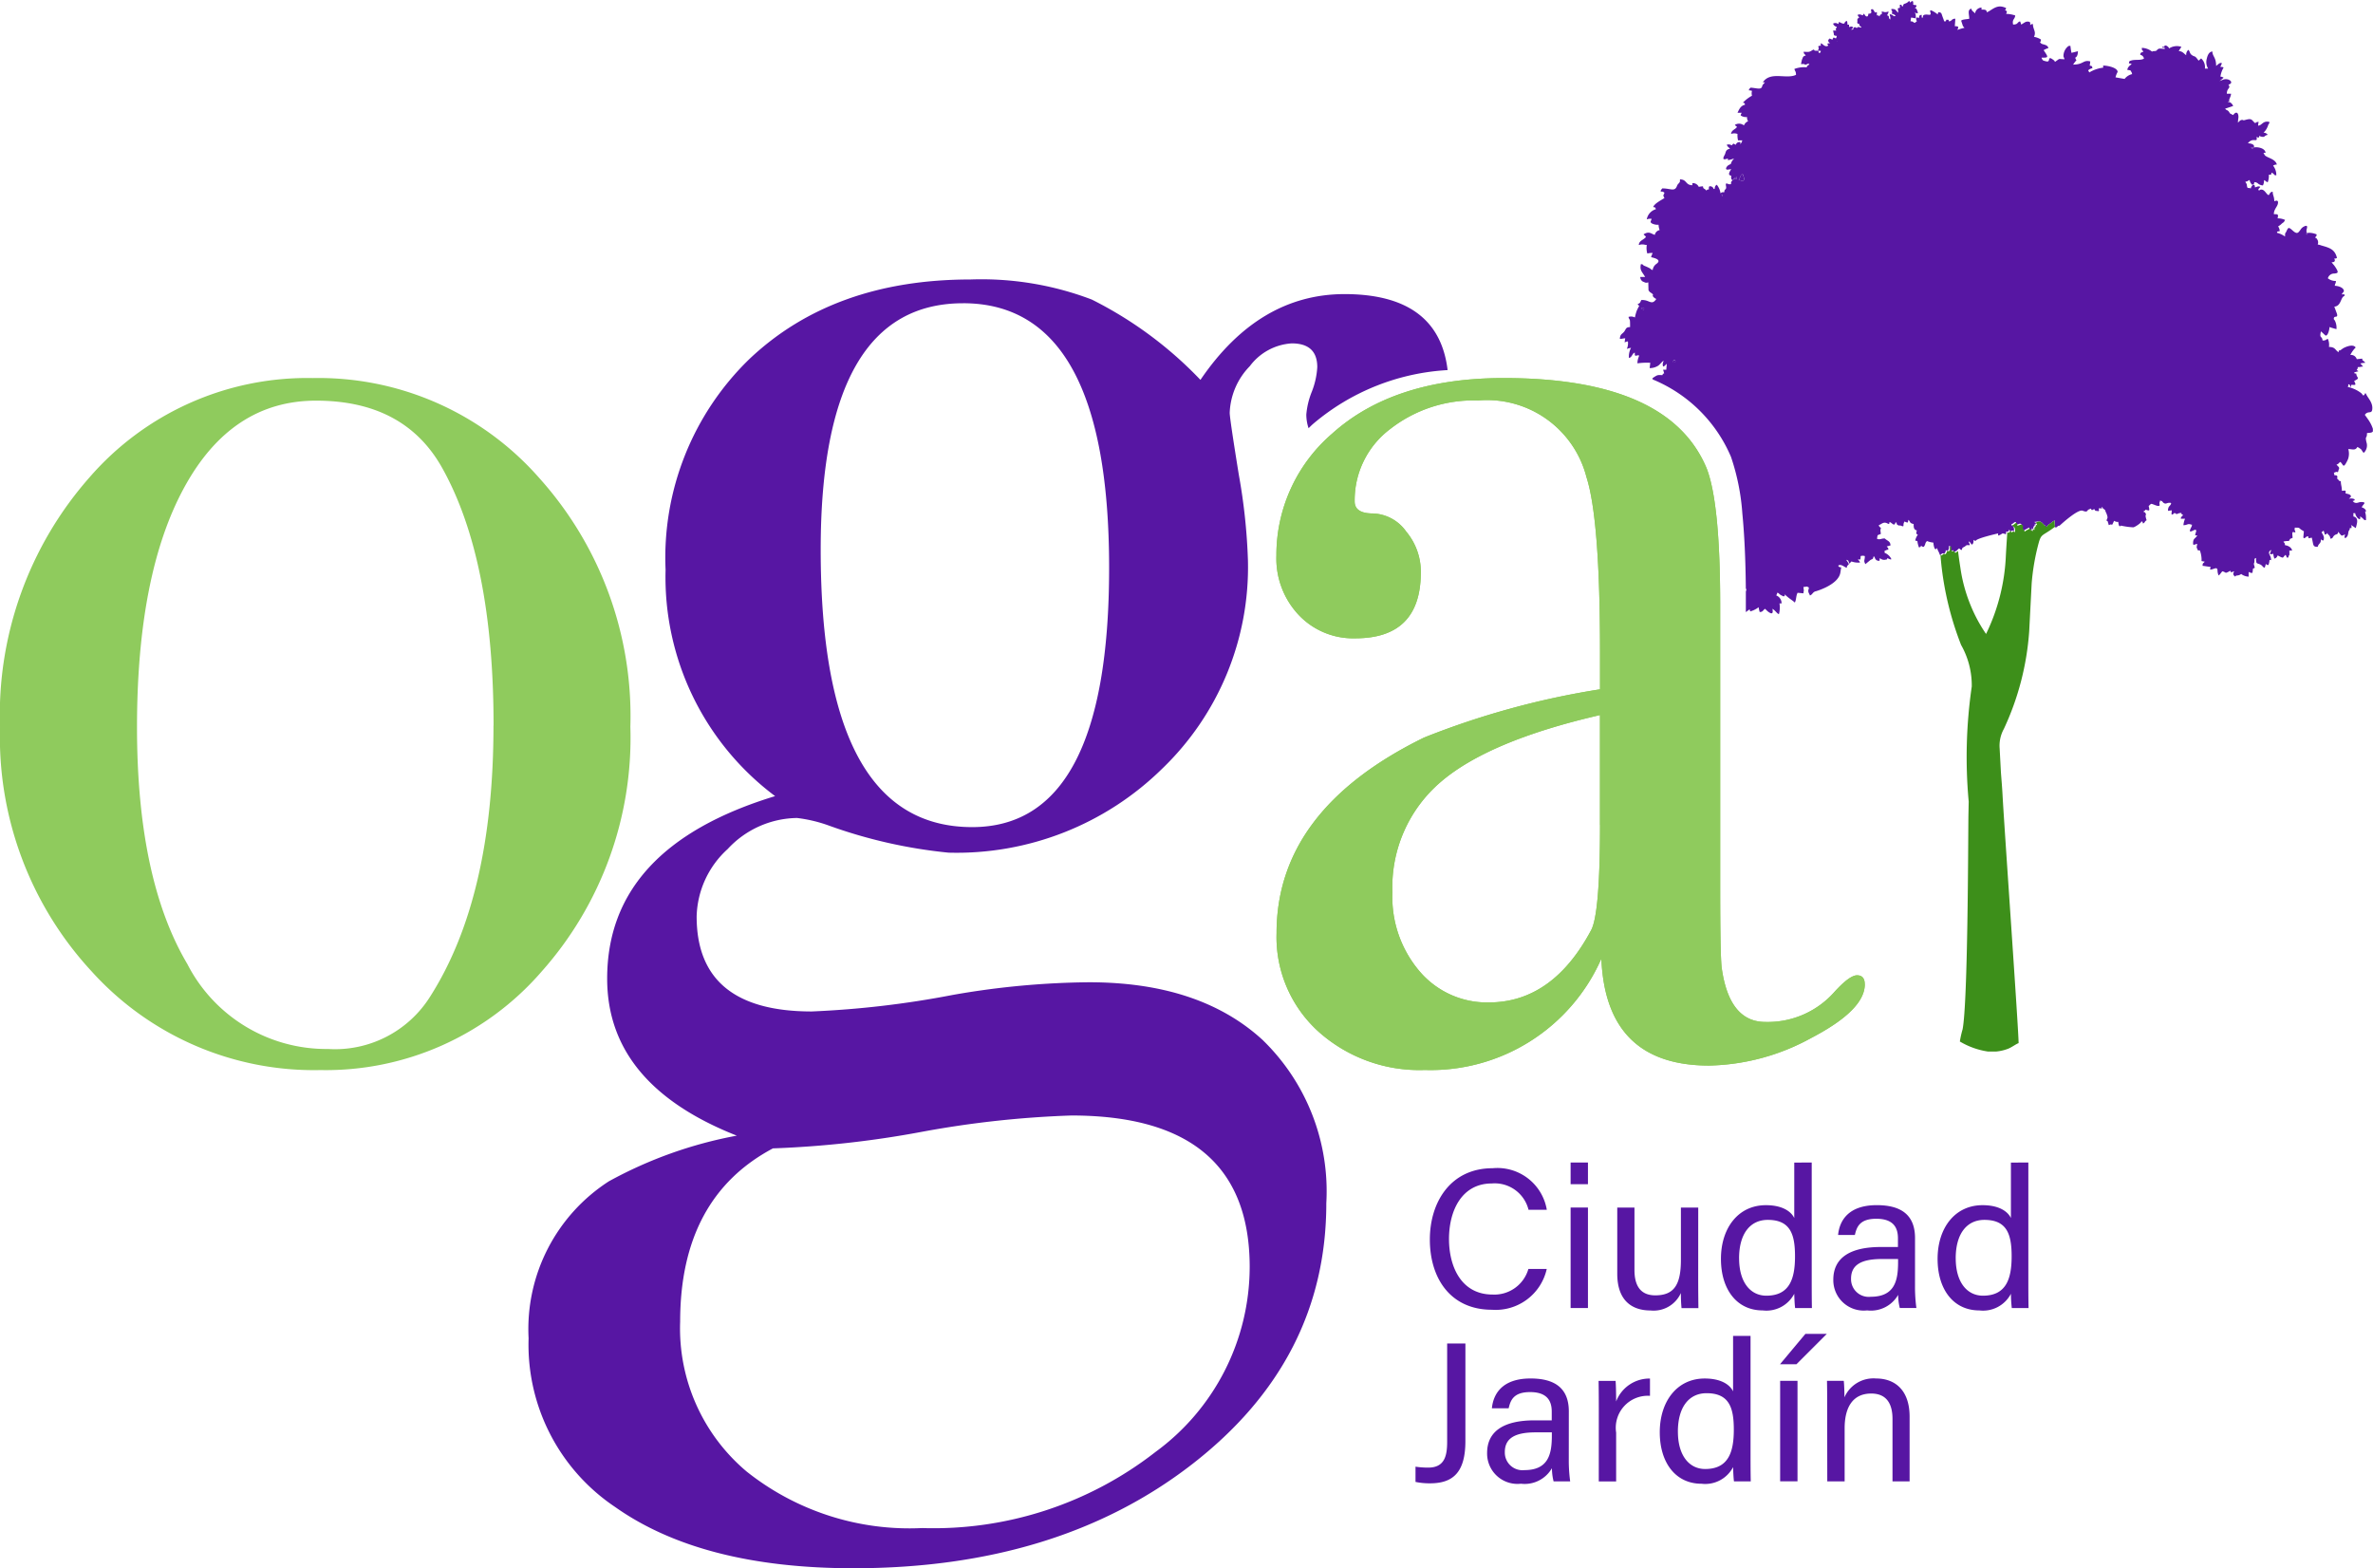 <svg xmlns="http://www.w3.org/2000/svg" width="113.192" height="74.807" viewBox="0 0 113.192 74.807"><g transform="translate(0)"><path d="M191,1357.994q0-7.893-2.44-12.272-1.794-3.229-6.028-3.229-4.02,0-6.279,4.126t-2.261,11.446q0,7.249,2.4,11.3a7.451,7.451,0,0,0,6.71,4.055,5.357,5.357,0,0,0,4.88-2.511q3.014-4.737,3.014-12.917m6.53.072a16.78,16.78,0,0,1-4.234,11.662,13.618,13.618,0,0,1-10.549,4.7,14.291,14.291,0,0,1-10.908-4.7,16.456,16.456,0,0,1-4.377-11.662,17.123,17.123,0,0,1,4.27-11.913,13.752,13.752,0,0,1,10.656-4.736,14.008,14.008,0,0,1,10.8,4.773A16.991,16.991,0,0,1,197.525,1358.066Z" transform="translate(-167.457 -1323.381)" fill="#8fcb5d" fill-rule="evenodd"/><path d="M279.258,1382.085a17.215,17.215,0,0,1-11.109,3.614,12.479,12.479,0,0,1-8.377-2.7,8.919,8.919,0,0,1-3.167-7.14q0-5.922,4.427-8.272a47.7,47.7,0,0,0,7.073-.784,47.767,47.767,0,0,1,7.161-.784q8.505,0,8.506,7.227a10.948,10.948,0,0,1-4.514,8.838m-9.156-54.812q6.965,0,6.965,12.625,0,12.365-6.531,12.365-7.229,0-7.227-13.235Q263.309,1327.273,270.1,1327.273Zm14.323,35.177q-3-2.785-8.316-2.786a39.132,39.132,0,0,0-6.531.61,45.323,45.323,0,0,1-6.7.783q-5.485,0-5.486-4.528a4.489,4.489,0,0,1,1.481-3.221,4.58,4.58,0,0,1,3.309-1.48,6.807,6.807,0,0,1,1.48.348,23.61,23.61,0,0,0,5.747,1.306,13.987,13.987,0,0,0,10.188-4.005,13.332,13.332,0,0,0,4.092-9.927,28.009,28.009,0,0,0-.435-4.092q-.436-2.7-.435-2.961a3.356,3.356,0,0,1,.958-2.221,2.706,2.706,0,0,1,2-1.088q1.218,0,1.219,1.132a3.778,3.778,0,0,1-.261,1.175,3.73,3.73,0,0,0-.262,1.089,2.07,2.07,0,0,0,.108.651c.069-.068.137-.136.209-.2a10.844,10.844,0,0,1,6.423-2.573q-.434-3.62-4.911-3.625-4.094,0-6.879,4.092a18.718,18.718,0,0,0-5.181-3.831,14.8,14.8,0,0,0-5.791-.958q-6.531,0-10.536,3.788a13.192,13.192,0,0,0-4.005,10.057,13.045,13.045,0,0,0,5.225,10.8q-8.012,2.439-8.011,8.708,0,5.049,6.183,7.488a20.366,20.366,0,0,0-6.1,2.177,8.384,8.384,0,0,0-3.831,7.489,9.319,9.319,0,0,0,4.136,8.054q4.134,2.916,11.363,2.916,9.752,0,16.152-4.963t6.4-12.452A10.05,10.05,0,0,0,284.425,1362.451Z" transform="translate(-224.162 -1312.807)" fill="#5716a3" fill-rule="evenodd"/><path d="M394.609,1468.661a2.494,2.494,0,0,1-2.617,1.947c-1.967,0-2.959-1.492-2.959-3.351,0-1.787.993-3.4,2.992-3.4a2.391,2.391,0,0,1,2.587,1.984h-.872a1.661,1.661,0,0,0-1.75-1.257c-1.451,0-2.044,1.319-2.044,2.649,0,1.29.564,2.65,2.082,2.65a1.688,1.688,0,0,0,1.705-1.22Z" transform="translate(-320.829 -1408.13)" fill="#5716a3" fill-rule="evenodd"/><path d="M410.844,1465.128h.827v4.794h-.827Zm0-2.147h.827v1.034h-.827Z" transform="translate(-335.926 -1407.526)" fill="#5716a3" fill-rule="evenodd"/><path d="M421.933,1473.352c0,.466.006,1.114.01,1.4h-.805a7.156,7.156,0,0,1-.031-.719,1.425,1.425,0,0,1-1.452.832c-.808,0-1.583-.4-1.583-1.755v-3.152h.821v2.975c0,.63.2,1.211.993,1.211.882,0,1.222-.488,1.222-1.686v-2.5h.827Z" transform="translate(-340.929 -1412.353)" fill="#5716a3" fill-rule="evenodd"/><path d="M435.022,1467.548c0,1.158.55,1.784,1.3,1.784,1.12,0,1.367-.827,1.367-1.878s-.223-1.738-1.3-1.738c-.846,0-1.368.67-1.368,1.833m3.465-4.568v5.586c0,.45,0,.892.009,1.354h-.8c-.022-.127-.038-.494-.042-.68a1.5,1.5,0,0,1-1.507.794c-1.232,0-1.99-1-1.99-2.46s.817-2.56,2.143-2.56c.848,0,1.226.343,1.354.613v-2.646Z" transform="translate(-352.067 -1407.525)" fill="#5716a3" fill-rule="evenodd"/><path d="M454.645,1472.156h-.776c-.955,0-1.467.264-1.467.94a.842.842,0,0,0,.933.861c1.155,0,1.31-.777,1.31-1.648Zm.808,1.292a7.434,7.434,0,0,0,.066,1.045h-.792a2.672,2.672,0,0,1-.078-.627,1.5,1.5,0,0,1-1.48.741,1.45,1.45,0,0,1-1.613-1.465c0-1.07.84-1.559,2.265-1.559h.818v-.409c0-.422-.135-.938-1.032-.938-.8,0-.936.4-1.023.772h-.8c.063-.661.472-1.424,1.85-1.421,1.172,0,1.82.48,1.82,1.571Z" transform="translate(-364.107 -1412.098)" fill="#5716a3" fill-rule="evenodd"/><path d="M468.594,1467.548c0,1.158.551,1.784,1.3,1.784,1.12,0,1.367-.827,1.367-1.878s-.223-1.738-1.3-1.738c-.845,0-1.368.67-1.368,1.833m3.465-4.568v5.586c0,.45,0,.892.01,1.354h-.8a6.653,6.653,0,0,1-.041-.68,1.5,1.5,0,0,1-1.508.794c-1.233,0-1.99-1-1.99-2.46s.817-2.56,2.143-2.56c.848,0,1.226.343,1.355.613v-2.646Z" transform="translate(-375.306 -1407.525)" fill="#5716a3" fill-rule="evenodd"/><path d="M389.2,1495.68c0,1.485-.585,2.014-1.685,2.014a3.271,3.271,0,0,1-.694-.067v-.727a3.968,3.968,0,0,0,.609.044c.792,0,.9-.586.9-1.233v-4.688h.871Z" transform="translate(-319.301 -1426.936)" fill="#5716a3" fill-rule="evenodd"/><path d="M400.993,1499.018h-.776c-.956,0-1.467.264-1.467.94a.842.842,0,0,0,.933.861c1.154,0,1.31-.777,1.31-1.647Zm.808,1.291a7.492,7.492,0,0,0,.066,1.046h-.791a2.636,2.636,0,0,1-.079-.628,1.5,1.5,0,0,1-1.48.741,1.449,1.449,0,0,1-1.612-1.464c0-1.07.84-1.559,2.265-1.559h.818v-.409c0-.422-.135-.939-1.032-.939-.8,0-.936.4-1.023.772h-.8c.064-.661.472-1.424,1.85-1.421,1.171,0,1.82.481,1.82,1.57Z" transform="translate(-326.97 -1430.691)" fill="#5716a3" fill-rule="evenodd"/><path d="M415.191,1497.864c0-.67-.006-1.047-.01-1.3h.811c.013.135.026.511.026.979a1.7,1.7,0,0,1,1.614-1.092v.825a1.526,1.526,0,0,0-1.614,1.755v2.327h-.828Z" transform="translate(-338.928 -1430.691)" fill="#5716a3" fill-rule="evenodd"/><path d="M425.539,1494.41c0,1.158.551,1.784,1.3,1.784,1.121,0,1.367-.827,1.367-1.878s-.222-1.738-1.3-1.738c-.845,0-1.368.67-1.368,1.833m3.466-4.568v5.586c0,.45,0,.892.01,1.354h-.8c-.022-.127-.038-.494-.042-.68a1.5,1.5,0,0,1-1.508.794c-1.232,0-1.99-1-1.99-2.459s.817-2.561,2.142-2.561c.849,0,1.226.343,1.355.612v-2.646Z" transform="translate(-345.503 -1426.119)" fill="#5716a3" fill-rule="evenodd"/><path d="M443.307,1491.776h.828v4.793h-.828Zm2.227-2.242-1.449,1.45H443.3l1.212-1.45Z" transform="translate(-358.394 -1425.906)" fill="#5716a3" fill-rule="evenodd"/><path d="M450.584,1497.769c0-.416,0-.836-.009-1.208h.8c.022.141.035.645.032.787a1.51,1.51,0,0,1,1.509-.9c.9,0,1.6.55,1.6,1.824v3.083H453.7v-2.977c0-.724-.283-1.212-1.015-1.212-.9,0-1.268.688-1.268,1.652v2.538h-.828Z" transform="translate(-363.428 -1430.691)" fill="#5716a3" fill-rule="evenodd"/><path d="M380.7,1362.731v-5.239q-5.306,1.221-7.6,3.194a6.6,6.6,0,0,0-2.3,5.274,5.456,5.456,0,0,0,1.308,3.768,4.216,4.216,0,0,0,3.29,1.471q3.041,0,4.88-3.445.424-.788.425-5.023m12.63,7.606q0,1.221-2.535,2.547a10.528,10.528,0,0,1-4.89,1.327q-4.928,0-5.141-5.1a8.9,8.9,0,0,1-8.424,5.311,7.216,7.216,0,0,1-5.069-1.83,6.082,6.082,0,0,1-2-4.7q0-5.883,7.039-9.329a38.923,38.923,0,0,1,8.39-2.3v-1.794q0-6.314-.646-8.325a4.894,4.894,0,0,0-5.166-3.659,6.464,6.464,0,0,0-4.2,1.364A4.247,4.247,0,0,0,369,1347.3q0,.575.878.574a2.023,2.023,0,0,1,1.578.861,2.988,2.988,0,0,1,.7,1.938q0,3.159-3.125,3.157a3.573,3.573,0,0,1-2.7-1.113,3.928,3.928,0,0,1-1.065-2.834,7.632,7.632,0,0,1,2.655-5.813q2.941-2.653,8.181-2.655,7.893,0,9.687,4.306.646,1.651.646,6.531v13.419q0,3.3.072,3.875.358,2.584,2.081,2.584a4.241,4.241,0,0,0,3.3-1.436q.716-.788,1.076-.789C393.211,1369.906,393.331,1370.051,393.331,1370.337Z" transform="translate(-304.382 -1323.381)" fill="#8fcb5d" fill-rule="evenodd"/><path d="M380.7,1362.731v-5.239q-5.306,1.221-7.6,3.194a6.6,6.6,0,0,0-2.3,5.274,5.456,5.456,0,0,0,1.308,3.768,4.216,4.216,0,0,0,3.29,1.471q3.041,0,4.88-3.445.424-.788.425-5.023m12.63,7.606q0,1.221-2.535,2.547a10.528,10.528,0,0,1-4.89,1.327q-4.928,0-5.141-5.1a8.9,8.9,0,0,1-8.424,5.311,7.216,7.216,0,0,1-5.069-1.83,6.082,6.082,0,0,1-2-4.7q0-5.883,7.039-9.329a38.923,38.923,0,0,1,8.39-2.3v-1.794q0-6.314-.646-8.325a4.894,4.894,0,0,0-5.166-3.659,6.464,6.464,0,0,0-4.2,1.364A4.247,4.247,0,0,0,369,1347.3q0,.575.878.574a2.023,2.023,0,0,1,1.578.861,2.988,2.988,0,0,1,.7,1.938q0,3.159-3.125,3.157a3.573,3.573,0,0,1-2.7-1.113,3.928,3.928,0,0,1-1.065-2.834,7.632,7.632,0,0,1,2.655-5.813q2.941-2.653,8.181-2.655,7.893,0,9.687,4.306.646,1.651.646,6.531v13.419q0,3.3.072,3.875.358,2.584,2.081,2.584a4.241,4.241,0,0,0,3.3-1.436q.716-.788,1.076-.789C393.211,1369.906,393.331,1370.051,393.331,1370.337Z" transform="translate(-304.382 -1323.381)" fill="#8fcb5d" fill-rule="evenodd"/><path d="M438.528,1307.695c.11.008.052,0,.117.036a.3.3,0,0,1,.032.02l.112.118c.058.042.042-.026.071.082h.051c.023-.086.151-.127.271-.24l.112-.067c0,.11-.046.409.089.324.088-.055.014-.059.14-.07,0,0,.862-.805,1.1-.714.27.105.179-.03.319-.069l.064-.033.055.074c.091-.023.029-.023.124-.048.029.109.075.072.2.1.03-.066.018-.05,0-.128.11-.023.029-.01.153,0,0-.135,0-.038.026-.076.028.106.04.069.1.126s.03.03.053.1a.967.967,0,0,1,.09.242c.008.108-.032.069-.042.194.08.033.029-.021.069.084a.892.892,0,0,1,.032.12.884.884,0,0,0,.085-.03c.083-.006.065.059.122-.069l.049-.106a.29.29,0,0,0,.2.051c.006.072.025.23.084.207.031-.012,0,0,.044-.028a3.513,3.513,0,0,0,.589.082c.1-.019.408-.233.38-.285.07.025.053,0,.077.1.106-.028.066-.094.179-.153a.865.865,0,0,1-.051-.2c0-.082.045-.045,0-.129-.03-.06-.045-.059-.106-.075.056-.076.07-.021.1-.1.183.043.219.1.153-.178.034-.019.095-.1.127-.1.089,0,.382.187.4.05a.28.28,0,0,1-.009-.122c0-.011.014.012.022-.081.149.013.1.078.207.126.094.041.113-.024.251-.024.1,0,.01-.008.077.026-.039.147-.153.11-.153.357a1.4,1.4,0,0,0,.179-.025c0,.157-.054.266.085.167.084-.06-.028.022.042-.039.088.024.068.051.1.051.074,0,.069-.051.23-.051.02.077,0,.056.077.077-.039.144-.089.044-.1.2h.2a1.008,1.008,0,0,0-.077.306c.143,0,.187-.051.255-.051.1,0,.048.017.153.026-.008.1-.023.091-.06.172-.146.316.164.042.235.074s-.019.154-.022.264h.1c-.1.18-.2.124-.2.383,0,.132.087.028.2.026-.057.243-.017.146.026.306h.076c.014-.06.122.263.1.51l.152.029c-.069.1-.1.045-.1.2.107.009.276.042.383.051a.6.6,0,0,0-.025.128c.168,0,.33-.159.353.023a.589.589,0,0,0,.055.258c.072-.049.113-.141.179-.2.22.059.083.133.383-.026.018.075,0,.037.051.077a.37.37,0,0,1,.128-.051c-.06.113-.071.166.051.255.027-.067.06-.043.143-.062a.3.3,0,0,0,.138-.065.628.628,0,0,0,.357.127v-.229a.283.283,0,0,0,.179.051,1.264,1.264,0,0,0,.026-.2c.106-.059.1,0,.053-.184-.029-.128-.013-.018.006-.089.044-.155-.041-.2.093-.238a.59.59,0,0,0,.015.216c.032.072.16.049.26.147.063.062.045.072.134.1a.938.938,0,0,0,.051-.179c.081.054.018.042.127.051a.785.785,0,0,0,.051-.23c.04-.02-.047-.026.077,0,0-.2-.1-.253-.1-.357,0-.061.041-.075.076-.128l.03.021a.377.377,0,0,0-.055.183.527.527,0,0,0,.153-.026.943.943,0,0,0,.051.23.2.2,0,0,0,.154-.153c.342.181.21.1.383-.025a.378.378,0,0,1,.051.128h.076c.057-.242.059.033.051-.332h.128c-.012-.146-.192-.243-.332-.255l-.023-.1c-.054-.1-.006.057-.053-.075a.806.806,0,0,1,.255-.025c.1-.15.021-.078.179-.153,0-.068-.029-.236,0-.26.038-.039.038,0,.132,0-.011-.135-.012-.026-.031-.117-.012-.06,0-.016.005-.112.182.015.163-.014.236.043.046.035.02.028.087.068.05.031.068.039.111.068l-.025.255c0,.1-.008.009.025.076.116-.031.059-.068.2-.1l.026.1.152-.029.062.3c.031.116.08.138.219.138.042-.178.153-.133.153-.358.082.055.018.042.127.051.01-.112.032-.085,0-.2a.641.641,0,0,0-.1-.184l.1-.081a.769.769,0,0,1,.054.183c.076-.006.073-.012.118-.062,0,0,.006-.01.011-.015.028.1.022.048.083.121s.024.064.07.16c.133-.036.092-.089.174-.158.1-.086.171-.02.184-.174.043.029.129.179.178.179s.083-.034.153-.051c-.025.106-.04.1,0,.179.184-.1.128-.262.18-.357l.039-.062c.026-.118.005-.033-.015-.065l.057-.005c.052.012-.013,0,.046.005,0-.016,0-.063,0-.076-.022-.144.021.067-.009-.042a.122.122,0,0,0-.008-.018.072.072,0,0,0-.008-.017l.229.153c.05-.213.169-.492-.127-.561.07-.125-.091-.149.1-.153.017.2.3.443.23.153a.96.96,0,0,1,.134.1c.071.066.036.074.147.083a1.375,1.375,0,0,0-.006-.25c-.072-.327.006-.059.006-.184,0-.089-.124-.16-.2-.178.037-.138.3-.255-.051-.255-.088,0-.253.126-.383-.051.1-.024.077-.007.1-.076a.37.37,0,0,0-.281-.026s.012-.015.014-.011l.088-.091c0-.113-.159-.131-.255-.153v-.128c-.11-.023-.044,0-.179,0,0-.2-.051-.276-.051-.459-.122-.013-.042,0-.115-.063l-.027-.025c-.08-.08,0-.052-.025-.133-.019-.065-.066-.059-.14-.06a.545.545,0,0,0-.026-.127c.138-.015.043-.021.091-.032.072-.017.108.065.131-.082l.033-.09c0-.065-.087-.118-.128-.178.1-.027.1-.072.179-.128.137.1.13.319.28.05a2,2,0,0,0,.093-.187.794.794,0,0,0,.01-.476c.189,0,.334.087.434-.1a.8.8,0,0,1,.171.109c.062.062.059.116.135.171a.487.487,0,0,0,.126-.509c-.075-.334.027-.131.027-.435.141-.011.247-.013.28-.08v-.12a1.51,1.51,0,0,0-.144-.319c-.037-.067-.073-.114-.111-.17s-.087-.119-.128-.179c.157-.235.357.014.357-.331,0-.308-.263-.527-.306-.689h-.051c-.024.089-.009.057-.076.1l-.092-.112a1.631,1.631,0,0,0-.648-.3c.033-.068.023-.027.026-.128.1.026.076.041.1.153l.051-.127c.2.016.238.029.128-.179.32-.169.123-.113.1-.357-.119-.01-.045.027-.1-.051a1.154,1.154,0,0,1,.2-.052c-.039-.056,0-.031-.077-.051.027-.1.041-.06.051-.089s-.019-.022,0-.064c.136,0,.143-.023.255-.026l-.133-.148a1.137,1.137,0,0,1,.235-.031c-.049-.073-.046-.053-.1-.1-.107-.092,0,.014-.05-.1l-.256.026a.283.283,0,0,0-.306-.2,1.282,1.282,0,0,1,.255-.357c-.122-.182-.464-.036-.6.038l-.126.09c-.069.037-.079-.032-.09.1-.181-.121-.151-.248-.459-.255a.7.7,0,0,0-.051-.383c-.125.033-.065.077-.255.077-.02-.245-.163-.066-.076-.434.046.031.21.2.229.2.109,0,.176-.286.179-.409a3.138,3.138,0,0,0,.332.1.762.762,0,0,0-.068-.391c-.024-.05-.059-.073-.059-.094,0-.2.216-.006.15-.249l-.125-.338c.338-.028.294-.459.485-.511v-.076h-.128c.015-.057.1-.121.1-.153,0-.167-.26-.251-.433-.255.011-.132.048-.08.051-.23a.587.587,0,0,1-.383-.128.307.307,0,0,1,.31-.226c.175-.022.227-.038.037-.324-.054-.082-.121-.144-.168-.215.147,0,.187-.055.127-.179.1,0,.06.007.128-.025-.1-.44-.4-.494-.755-.6a.626.626,0,0,0-.164-.041.256.256,0,0,0-.018-.237.164.164,0,0,0-.109-.094c.055-.083.067-.035.077-.153a1,1,0,0,0-.332-.076c-.154,0-.153.057-.153-.128,0-.049.13-.315-.153-.153a.4.4,0,0,0-.128.128c-.022.03-.028.04-.055.073l-.035.041c-.149.167-.348-.19-.471-.19-.061,0-.106.16-.144.213s-.012,0-.029.048a.612.612,0,0,0-.006.147,1.176,1.176,0,0,0-.382-.179v-.051a.567.567,0,0,1,.127-.026.414.414,0,0,0-.077-.229.7.7,0,0,0,.175-.132c.107-.085.089-.046.157-.175a.821.821,0,0,0-.357-.076c.047-.2.021-.2-.179-.2.006-.269.2-.364.2-.562,0-.117-.116-.081-.179-.051,0-.233-.072-.271-.076-.459-.219.018-.11.309-.314.058-.061-.075-.134-.17-.245-.157-.146.018.051.06-.131.022.026-.1.05-.074.1-.153-.093-.052-.159,0-.255.026-.005-.241-.17-.095-.2.051-.131-.063-.143.035-.178-.1-.019-.076.012-.039-.027-.126-.027-.061-.027-.015-.051-.1.141-.012.1-.048.2-.076a.394.394,0,0,0,.127.229c.085-.044.077-.018.1-.127a.246.246,0,0,1,.183.072.4.4,0,0,0,.225.082.484.484,0,0,0,.051-.255.591.591,0,0,1,.08.047c.065.045.014.032.1.054a.852.852,0,0,0,.051-.357c.113,0,.119.008.128-.1a.332.332,0,0,1,.107.072c.084.07,0,.046.122.056a.709.709,0,0,0-.153-.459.276.276,0,0,1,.179-.051c-.068-.288-.491-.319-.585-.462l-.008-.017-.046-.082h.1c-.019-.233-.393-.294-.561-.255.07-.153-.157-.2-.28-.2.238-.325.484.021.408-.306.067.033.027.024.127.026v-.077a.445.445,0,0,0,.179.051c.087,0,.077-.043.154-.076a.753.753,0,0,0,.076-.026.253.253,0,0,0-.2-.1l.075-.079a.866.866,0,0,0,.148-.286c.046-.106.048-.02.058-.146-.316-.074-.345.163-.536.178a.5.5,0,0,1,.026-.178c-.162,0-.053.018-.179.051-.166-.144-.133-.239-.457-.148-.153.043-.055,0-.155,0s-.143.086-.2.128c0-.116.026-.216.024-.28-.008-.24-.14-.245-.252-.078l-.151-.079a.437.437,0,0,1-.039-.063c-.08-.119-.124-.069-.193-.164l.383-.128a.352.352,0,0,0-.094-.135c-.083-.07-.07-.025-.161-.068.041-.02-.047-.026.076,0-.052-.113.073-.218.077-.383h-.2c0-.293.206-.24.076-.433.311-.083.011-.353-.279-.227l-.134.053c0-.009.017-.02.019-.015l.164-.142a.277.277,0,0,0-.153-.051,1.206,1.206,0,0,1,.153-.434c-.071-.034-.049-.026-.153-.026.022-.1.129-.207.012-.193-.078.009-.163.107-.216.142,0-.417-.173-.443-.179-.688-.169.014-.235.2-.267.345a.6.6,0,0,0,.063.471h-.153a.551.551,0,0,0-.179-.485l-.123.107c-.2-.291-.173-.15-.339-.283-.091-.074-.071-.174-.15-.232a.3.3,0,0,0-.1.255c-.11-.074-.172-.189-.357-.2l.128-.2a.68.68,0,0,0-.587.076c-.027-.1-.229-.216-.229-.076,0,.058.008.03.026.1-.131,0-.25-.04-.322.008s-.04.066-.118.088-.078-.013-.172.032a.818.818,0,0,0-.485-.179c0,.146.013.084.076.179-.1.055-.142.025-.153.153a.22.22,0,0,1,.178.178c-.146.1-.411.033-.6.091-.1.031-.108.034-.117.139a.568.568,0,0,1,.128.026c-.057.077-.042.027-.107.1a.314.314,0,0,0-.1.183l.153.026c.032.069.069.09.076.178a.625.625,0,0,0-.357.229l-.433-.076a1.006,1.006,0,0,1,.1-.255c0-.21-.481-.306-.689-.306v.1a1.653,1.653,0,0,0-.664.229c-.023-.065-.014-.028-.025-.051s0,.013-.026-.051a.383.383,0,0,1,.2-.1c-.01-.113-.022-.1-.127-.127a1.3,1.3,0,0,0,.025-.2c-.349-.083-.309.153-.816.153.222-.332.161-.109.1-.331.109-.04.128-.2.128-.306l-.306.077a3.17,3.17,0,0,1-.051-.332c-.1,0-.091,0-.149.055a.6.6,0,0,0-.183.429c0,.049.035.083.051.153-.34-.008-.182-.058-.459.128-.016-.06-.041-.072-.094-.111-.286-.214-.09.139-.31.085a.717.717,0,0,1-.161-.047.286.286,0,0,1-.073-.131c.342,0,.34,0,.1-.357a.975.975,0,0,1,.229-.1c-.056-.207-.311-.137-.381-.257s.019.054.024-.151a.9.9,0,0,0-.332-.127c.12-.252-.051-.35-.051-.612-.11.009-.046,0-.128.051,0-.1.009-.082-.025-.153-.195-.047-.229.033-.408.128a.7.7,0,0,0-.051-.153c-.153.041-.078.147-.332.153-.06-.253.087-.249.1-.434a1.438,1.438,0,0,0-.434-.076c.061-.126.04-.131-.051-.178.041-.061.031-.027.051-.1-.319-.153-.5-.055-.77.123a1.54,1.54,0,0,1-.149.081c-.012-.149-.137-.128-.255-.128v-.1a.319.319,0,0,0-.306.281l-.036-.04c-.073-.068-.118-.082-.143-.189-.2.054-.1.267-.1.484-.082.019-.383.03-.383.1l.082.248c.023.034.041.038.071.084a1.867,1.867,0,0,0-.332.1c.028-.12.114-.174-.127-.179l.026-.357c-.194,0-.149.114-.306.127-.027-.1-.007-.074-.128-.076-.024.092,0,.068-.1.076-.019-.079-.06-.17-.092-.265-.042-.126-.042-.166-.189-.168l-.029.1a1.433,1.433,0,0,0-.295-.188c-.159-.035.046.184-.085.208-.034.006-.231-.044-.306.032-.061.131.078.089-.076.1v-.128c-.114.01-.119.043-.128.153-.152-.08-.164.024-.1.153-.017.011-.02.012-.046.031l-.042.034-.014.012c-.1-.036-.063-.073-.2-.076a1.422,1.422,0,0,1,.025-.178c.222.018.238.105.219-.122-.007-.089.041-.024-.04-.083l.021-.029a.025.025,0,0,1,.023.013c0,.007.014.007.019.008.023,0,0,.024.053,0,.071-.033.03-.011.008-.085l-.007-.019c-.027-.081-.034-.12-.117-.142.066-.057.076-.034.076-.128l-.153-.026c0-.1.01-.106-.026-.178-.093.024-.054.027-.128.076-.018-.074,0-.037-.051-.076a.365.365,0,0,1-.146.109c-.095.042-.124.022-.135.146-.077-.02-.056,0-.076-.077h-.076v.153c-.079.006-.049,0-.1.026a1.289,1.289,0,0,1,.026.2c-.149-.109-.082-.178-.332-.178.012.148.016.02.035.113.011.054,0,.028-.01.117a.261.261,0,0,1,.178.1c-.126.059-.091-.061-.28-.076.013.156.041.065.026.255l-.048-.048c-.046-.087.023-.121-.106-.156.141-.267.054-.153-.077-.153-.093,0-.06-.023-.179-.026.011.132.045.06-.01.118s-.058-.013-.091.112c-.082-.055-.018-.042-.128-.051v-.153c-.156.013-.06.058-.12-.032-.024-.036-.049-.112-.116-.108-.135.007.11.216-.172.216,0,.145-.076.169-.155.078l-.049-.078c-.056.039-.031,0-.051.076-.151-.035-.1-.062-.255-.026.025.094.027.054.077.128-.121.08-.087.1-.088.178,0,.054-.043.117.088.128.011.13-.013.033.033.094.075.1.023-.041.069.084-.1-.009-.057-.026-.153-.026-.081,0,.031.037-.072.033s-.012-.043-.1-.022c-.152.037.051.1-.16.117.087-.12.06.022.076-.128-.057-.048-.124-.012-.178,0V1284h-.077a.526.526,0,0,0-.025-.179c-.143.038-.085.128-.153.128-.1,0-.127-.052-.23-.077-.019.042,0,.013-.014.051l-.009.04a.1.1,0,0,1,0,.011c-.052-.036.051,0-.066-.036a.207.207,0,0,0-.189.011.228.228,0,0,0,.179.153c-.033.123-.087.05-.026.178h-.153l.036.163c.007.041-.024.078.142.092-.043.182-.039.107-.153.076-.04.06-.03.026-.051.1-.079-.019-.074-.033-.153-.051-.018.067.01.029-.051.051,0,.146.013.084.077.179-.1,0-.06-.008-.128.026.062.093.058.023.025.1a.186.186,0,0,1-.174-.029c-.085-.05-.064-.073-.158-.1v.127c-.063-.026-.053-.014-.127.026l.018.033c.034.087-.009.056-.018.172h.127c-.008.093-.008.094-.1.1-.006-.079,0-.048-.025-.1l-.166-.007c-.035-.056-.031-.073-.146,0-.132.088-.211.054-.378.054.01.123.042.088.1.179-.151.035-.127.084-.184.2l-.045.21c.255-.021.138.026.2.026.094,0,.113-.076.2-.026-.026.065-.1.041-.127.153a1.317,1.317,0,0,0-.587.077c.033.124.077.111.077.281-.468.225-1.218-.187-1.582.357h.1c-.036.055-.08.081-.106.124-.042.073-.015.117-.1.16s-.335-.029-.486-.029c-.05.074-.051.034-.077.127a.551.551,0,0,1,.153.026.393.393,0,0,0,0,.23,1.775,1.775,0,0,0-.434.332c.088.024.079.014.1.1-.214.049-.276.213-.357.382h.2a.367.367,0,0,0-.051.127.451.451,0,0,0,.306.077.293.293,0,0,0,.051.2.358.358,0,0,0-.2.2.369.369,0,0,0-.433-.025c.059.081.042.021.1.1-.083.125-.264.14-.281.332a.425.425,0,0,1,.307,0,1.039,1.039,0,0,0,.025.306h.2a.266.266,0,0,1-.1.179c.017-.082.026-.04,0-.1-.1,0-.18.035-.2.128-.095-.025-.033-.026-.128-.051l-.071.082a.279.279,0,0,0-.235-.031c.027.1.094.116.153.2a.2.2,0,0,0-.135.044c-.084.063-.074.158-.119.238-.176.306.052.2.152.177v.077a1.073,1.073,0,0,0,.28-.077c-.042.117,0,0-.051.076-.16.23.02.119-.211.248-.046.026-.13.128-.1.181s.138.005.239.005c-.053.08-.2.289,0,.306a.784.784,0,0,0,0,.124c.025.1.02.061.074.08-.04.06-.082.081-.081.134l.005.034c0,.061-.112.041-.147.025-.194-.09-.056.128-.1.219-.038.073-.07.028-.082.175-.128,0-.1,0-.179.051a.792.792,0,0,0-.179-.408c-.073.049-.092.092-.1.2h-.051c-.028-.1-.1-.128-.2-.128-.034.071-.025.05-.025.153-.11.009-.046,0-.128.051-.082-.122-.14-.047-.153-.2a1.245,1.245,0,0,0-.2.026.314.314,0,0,0-.306-.179v.1c-.313,0-.264-.24-.523-.273-.077-.009-.043-.032-.069.022s.022.027,0,.072c-.036.1-.1.1-.142.214-.111.292-.29.117-.7.117-.056.084-.067.036-.077.153.128,0,.1,0,.179.052-.042.158-.093.08,0,.255-.141.093-.491.267-.536.433.1.009.1.013.127.1a.613.613,0,0,0-.434.485.431.431,0,0,1,.23-.025c-.027.117-.094.145.013.217a.6.6,0,0,0,.32.064.769.769,0,0,0,.051.255.286.286,0,0,0-.23.229c-.163-.044-.27-.2-.535-.026.08.111.179.091.026.206-.114.087-.242.131-.256.3.1-.009.057-.026.153-.026.128,0,.114.023.229.026a.9.9,0,0,0,.026.408.825.825,0,0,1,.255-.025,1.33,1.33,0,0,0-.077.2c.183.043.529.127.248.325a.416.416,0,0,0-.171.288c-.086-.023-.06-.028-.128-.077a2.164,2.164,0,0,0-.28-.128c-.092-.049-.022-.064-.154-.076-.073.313.086.388.2.613h-.23a.251.251,0,0,0,.116.215l.127.054a.259.259,0,0,0,.139-.014l.01.371c.044.093.1.111.17.165.115.085-.044.065.092.187a.34.34,0,0,0,.111.069c-.148.221-.239.17-.426.094a.748.748,0,0,0-.288-.043c-.075.141-.033.127-.179.2.035.048.055.043.077.1-.029.033,0-.017-.034.043-.012.019-.025.047-.035.067a1.209,1.209,0,0,0-.056.123,2.2,2.2,0,0,0-.08.3.4.4,0,0,0-.306-.026c.061.23.076-.021.076.485-.217,0-.192.107-.287.223s-.192.116-.2.338c.136,0,.143-.023.256-.026a1.218,1.218,0,0,0-.026.2.282.282,0,0,1,.153-.051.66.66,0,0,1-.051.357,1.093,1.093,0,0,1,.2-.052.884.884,0,0,0-.1.485c.164-.038.144-.219.28-.255,0,.1-.008.082.026.153.327-.076.1,0,.1.357a3.206,3.206,0,0,1,.612-.026l-.03.254a.752.752,0,0,0,.4-.111c.106-.072.162-.176.265-.245-.034.144-.059.138-.025.281.1-.027.095-.072.178-.128l-.025.281h-.153a.948.948,0,0,1,.051.178c-.077.02-.056,0-.077.077-.191,0-.215-.02-.347.061-.178.109-.149.111-.1.155a6.915,6.915,0,0,1,3.707,3.67l.007.017a10.636,10.636,0,0,1,.541,2.7q.148,1.506.166,3.6l.029,0a.49.49,0,0,1-.028.121q0,.215,0,.436v.547l.18-.135.029.1a1.127,1.127,0,0,0,.4-.2,1.575,1.575,0,0,0,.051.229c.161,0,.141-.077.255-.153l.13.124c.308.238.227-.052.227-.124.153.1.211.229.306.255a1.214,1.214,0,0,0,.026-.511h.1a.4.4,0,0,0-.256-.383.362.362,0,0,0,.051-.128c.1.028.055.034.138.092a1.5,1.5,0,0,0,.168.087c.079-.058.042.016.051-.1a2.3,2.3,0,0,0,.234.2l.178.128c.039.039.013.033.073.055.071-.148.048-.308.127-.459l.281.026c0-.094.018-.089.016-.149a1.328,1.328,0,0,1-.016-.156c.185,0,.108-.052.255.025,0,.106-.026.1-.026.153,0,.11.054.143.077.229.12-.031.135-.17.281-.2,0,0,1.081-.3,1.173-.893s.029-.135.051-.229c-.075-.036-.125-.025-.153-.1.132-.11.318.095.408.1.01-.123.042-.088.1-.179a2.179,2.179,0,0,0-.128-.2c.14.033.087.054.153.179.081-.06.021-.043.1-.1a.932.932,0,0,0,.408.051c-.045-.085-.019-.071-.1-.127.059-.082.128.107.128-.179a.291.291,0,0,1,.2,0c0,.221-.073.2.026.383l.211-.174c.1-.088.159-.027.172-.183h.051c.029.125.09.2.229.2.017-.036.021-.011.018-.054s0-.019-.018-.048l.051-.013.005.005a.284.284,0,0,0,.268.047c.066-.015.036.019.058-.065.07.019.289.155.135-.055a.6.6,0,0,0-.263-.2v-.1c.095-.022.072-.042.179-.051-.01-.118-.02-.07-.076-.153l.179-.051c-.014-.163-.08-.191-.193-.265-.044-.029-.047-.039-.088-.066-.174,0-.186.065-.357.026a.529.529,0,0,1,.025-.179c.2-.1.149,0,.134-.209-.006-.1.01-.04.019-.147-.065-.043-.079-.043-.1-.128.144-.038.228-.205.459-.051.079-.058.042.016.051-.1a.38.38,0,0,1,.1.058c.091.073.146.117.186-.032h.051c.007.083.013.1.076.13.1.048.031-.016.151.03.157.06.075-.011.121-.143l.035-.067a.28.28,0,0,0,.153.051.575.575,0,0,0,.025-.127c.12.088.03.152.255.2,0,.153,0,.27.153.306-.021.089-.062.175.05.2a.7.7,0,0,0-.127.281c.041.019.013.005.051.014l.04.009.011,0a1.145,1.145,0,0,0,.076.306c.089-.024.058-.01.1-.076.006,0,.014,0,.016.009l.033.017c.048.02-.053.01.078.024a.365.365,0,0,0,.071-.133c.025-.069-.006-.012.027-.074.014-.026.033-.04.055-.073a1.037,1.037,0,0,0,.306.076c.006.073.041.384.143.3a.162.162,0,0,0,.012-.013l.012-.015.012-.016c.037.16.093.182.128.332.091-.024.04-.018.1-.059.084-.06.08.055.15-.049a.187.187,0,0,0,.034-.121c.145.069.154-.054.154-.2h.051c0,.153-.016.293.153.2.01.118-.027.044.051.1,0,0,.012-.016.014-.011s.011-.009.014-.011l.092-.061a1,1,0,0,1,.109-.1c.074.05.034.052.128.077.034-.144.036-.095.141-.165.123-.083.04-.065.241-.065-.012-.146-.039-.032-.051-.178.082.03.079.1.153.153.069-.051.076-.11.076-.229.061.041.026.031.1.051.028-.119.974-.335,1.072-.357v.1c.093-.008.2-.106.218-.1l.086.014.014,0s.061.105.065-.1h.1l.051-.1c.054.149.109.051.128.051.058,0,.03.009.1.026-.011-.132.011-.244-.127-.281v-.051c.083-.022.017.007.083-.044.1-.075.142-.11.146.069.132-.011.184-.107.259,0,.038.051,0,.03,0,.133l.1.153c.024-.016.043-.035.057-.043l.2-.11a.141.141,0,0,0,.127.127v-.1l.074.055c0-.208.012-.079.06-.178.037-.077-.043-.08.071-.056-.021-.078-.015-.071-.092-.112Zm5.893-22.629h.1v.026h-.1Zm-13.852,24.389.008.007S430.566,1309.457,430.569,1309.455Zm.051-.026.007.008S430.618,1309.432,430.62,1309.429Zm5.816-2.066.007.007S436.434,1307.366,436.437,1307.363Zm-15.256-7.245H421.1c0-.131-.023-.074.051-.127C421.165,1300,421.228,1300.013,421.181,1300.118Zm-1.479-2.6,0,.075c-.1-.007-.08-.01-.124-.075.008,0,.055.015.061.015l.035,0,.015-.006Zm31.581-3.546c.027-.036.026-.055.051.051l-.026-.026C451.223,1293.909,451.386,1294.012,451.284,1293.97Zm-27.883-1.888c.078.057.041-.016.051.1-.017-.02-.017-.008-.033-.043S423.41,1292.1,423.4,1292.082Zm25.587-.051.007.007S448.985,1292.034,448.988,1292.031Zm-24.567-.893c0,.041.138.306-.026.306-.093,0-.089-.03-.178-.051C424.376,1291.156,424.275,1291.151,424.421,1291.138Zm-.464.234a1.262,1.262,0,0,1,.157-.106l.028.1c-.009,0-.046-.069-.156.027Zm24.7-1.509a.606.606,0,0,0,.128-.026C448.727,1289.922,448.722,1289.952,448.656,1289.863Zm-24.081-.1.007.007S424.572,1289.763,424.575,1289.761Zm4.336-5c.013.013-.017.059,0,0h0Zm-.051-.077.008.008S428.857,1284.687,428.86,1284.684Zm3.725-1.326.008.007S432.582,1283.36,432.584,1283.358Z" transform="translate(-341.28 -1282.822)" fill="#5716a3" fill-rule="evenodd"/><path d="M446.658,1286.271h.1v.026h-.1Zm-13.852,24.389.008.008S432.8,1310.662,432.806,1310.659Zm.051-.025.007.008S432.855,1310.636,432.857,1310.634Zm5.816-2.066.007.007S438.671,1308.57,438.674,1308.567Zm-15.256-7.245h-.077c0-.131-.023-.073.051-.127C423.4,1301.2,423.466,1301.217,423.418,1301.322Zm-1.479-2.6,0,.075c-.1-.008-.08-.01-.124-.075.008,0,.055.015.061.015l.035,0,.015-.006Zm31.581-3.546c.027-.036.026-.056.051.05l-.026-.026C453.46,1295.113,453.623,1295.216,453.521,1295.174Zm-27.883-1.888c.078.057.041-.016.051.1-.017-.02-.017-.008-.033-.043S425.647,1293.306,425.638,1293.286Zm25.587-.051.007.008S451.223,1293.238,451.225,1293.235Zm-24.567-.893c0,.042.138.306-.026.306-.093,0-.089-.03-.179-.051C426.613,1292.36,426.512,1292.355,426.658,1292.343Zm-.464.234a1.23,1.23,0,0,1,.157-.106l.028.1c-.009,0-.046-.069-.156.027Zm24.7-1.509a.607.607,0,0,0,.128-.026C450.964,1291.127,450.959,1291.156,450.893,1291.067Zm-24.081-.1.007.007S426.809,1290.967,426.812,1290.965Zm4.336-5c.013.013-.017.06,0,0h0Zm-.051-.077.008.008S431.094,1285.891,431.1,1285.888Zm3.725-1.326.008.007S434.819,1284.564,434.821,1284.562Z" transform="translate(-343.518 -1284.026)" fill="#5716a3" fill-rule="evenodd"/><path d="M473.583,1363.46l-.112.067c-.119.112-.248.153-.271.24h-.051c-.029-.107-.013-.04-.071-.082l-.112-.117a.25.25,0,0,0-.032-.02c-.065-.036-.007-.027-.117-.036l-.168.066c.076.041.07.034.092.112-.114-.023-.034-.021-.071.056-.048.1-.056-.03-.06.177l-.074-.054v.1a.142.142,0,0,1-.127-.127l-.2.109c-.014.009-.033.028-.057.044l-.1-.153c.008-.1.042-.082,0-.134-.075-.1-.127-.005-.259.006,0-.18-.048-.146-.146-.07-.066.052,0,.022-.083.044v.052c.139.037.116.148.127.28-.072-.016-.043-.025-.1-.025-.019,0-.074.1-.128-.051l-.051.1h-.1a.582.582,0,0,1,0,.066c-.022.351-.046.7-.063,1.025a9.425,9.425,0,0,1-.945,3.745,7.25,7.25,0,0,1-.757-1.417,7.412,7.412,0,0,1-.468-1.744c-.02-.122-.069-.442-.112-.792l0,0-.092.061s-.012.016-.014.011-.01.007-.014.011c-.078-.057-.041.017-.051-.1-.169.089-.153-.051-.153-.2h-.051c0,.15-.009.273-.154.2a.187.187,0,0,1-.034.121c-.07.1-.066-.011-.15.049-.057.041-.007.035-.1.059a.637.637,0,0,0-.033-.1c.006.065.012.13.018.2a14.906,14.906,0,0,0,.974,4.166,3.905,3.905,0,0,1,.509,1.981,23.323,23.323,0,0,0-.146,5.492l-.014.692c-.014,1.343-.025,8.85-.277,10.169a4.615,4.615,0,0,0-.131.582,3.662,3.662,0,0,0,1.336.478h.4a2.151,2.151,0,0,0,.559-.13c.168-.063.405-.241.507-.269,0-.635-.69-10.392-.766-11.84-.018-.35-.05-.716-.078-1.088l-.06-1.134a1.65,1.65,0,0,1,.2-.926,13.132,13.132,0,0,0,1.21-4.665l.117-2.27a10.611,10.611,0,0,1,.352-2c.108-.342.167-.292.573-.573l.19-.135a.984.984,0,0,1-.014-.314" transform="translate(-375.569 -1338.639)" fill="#3d8f1a"/></g></svg>